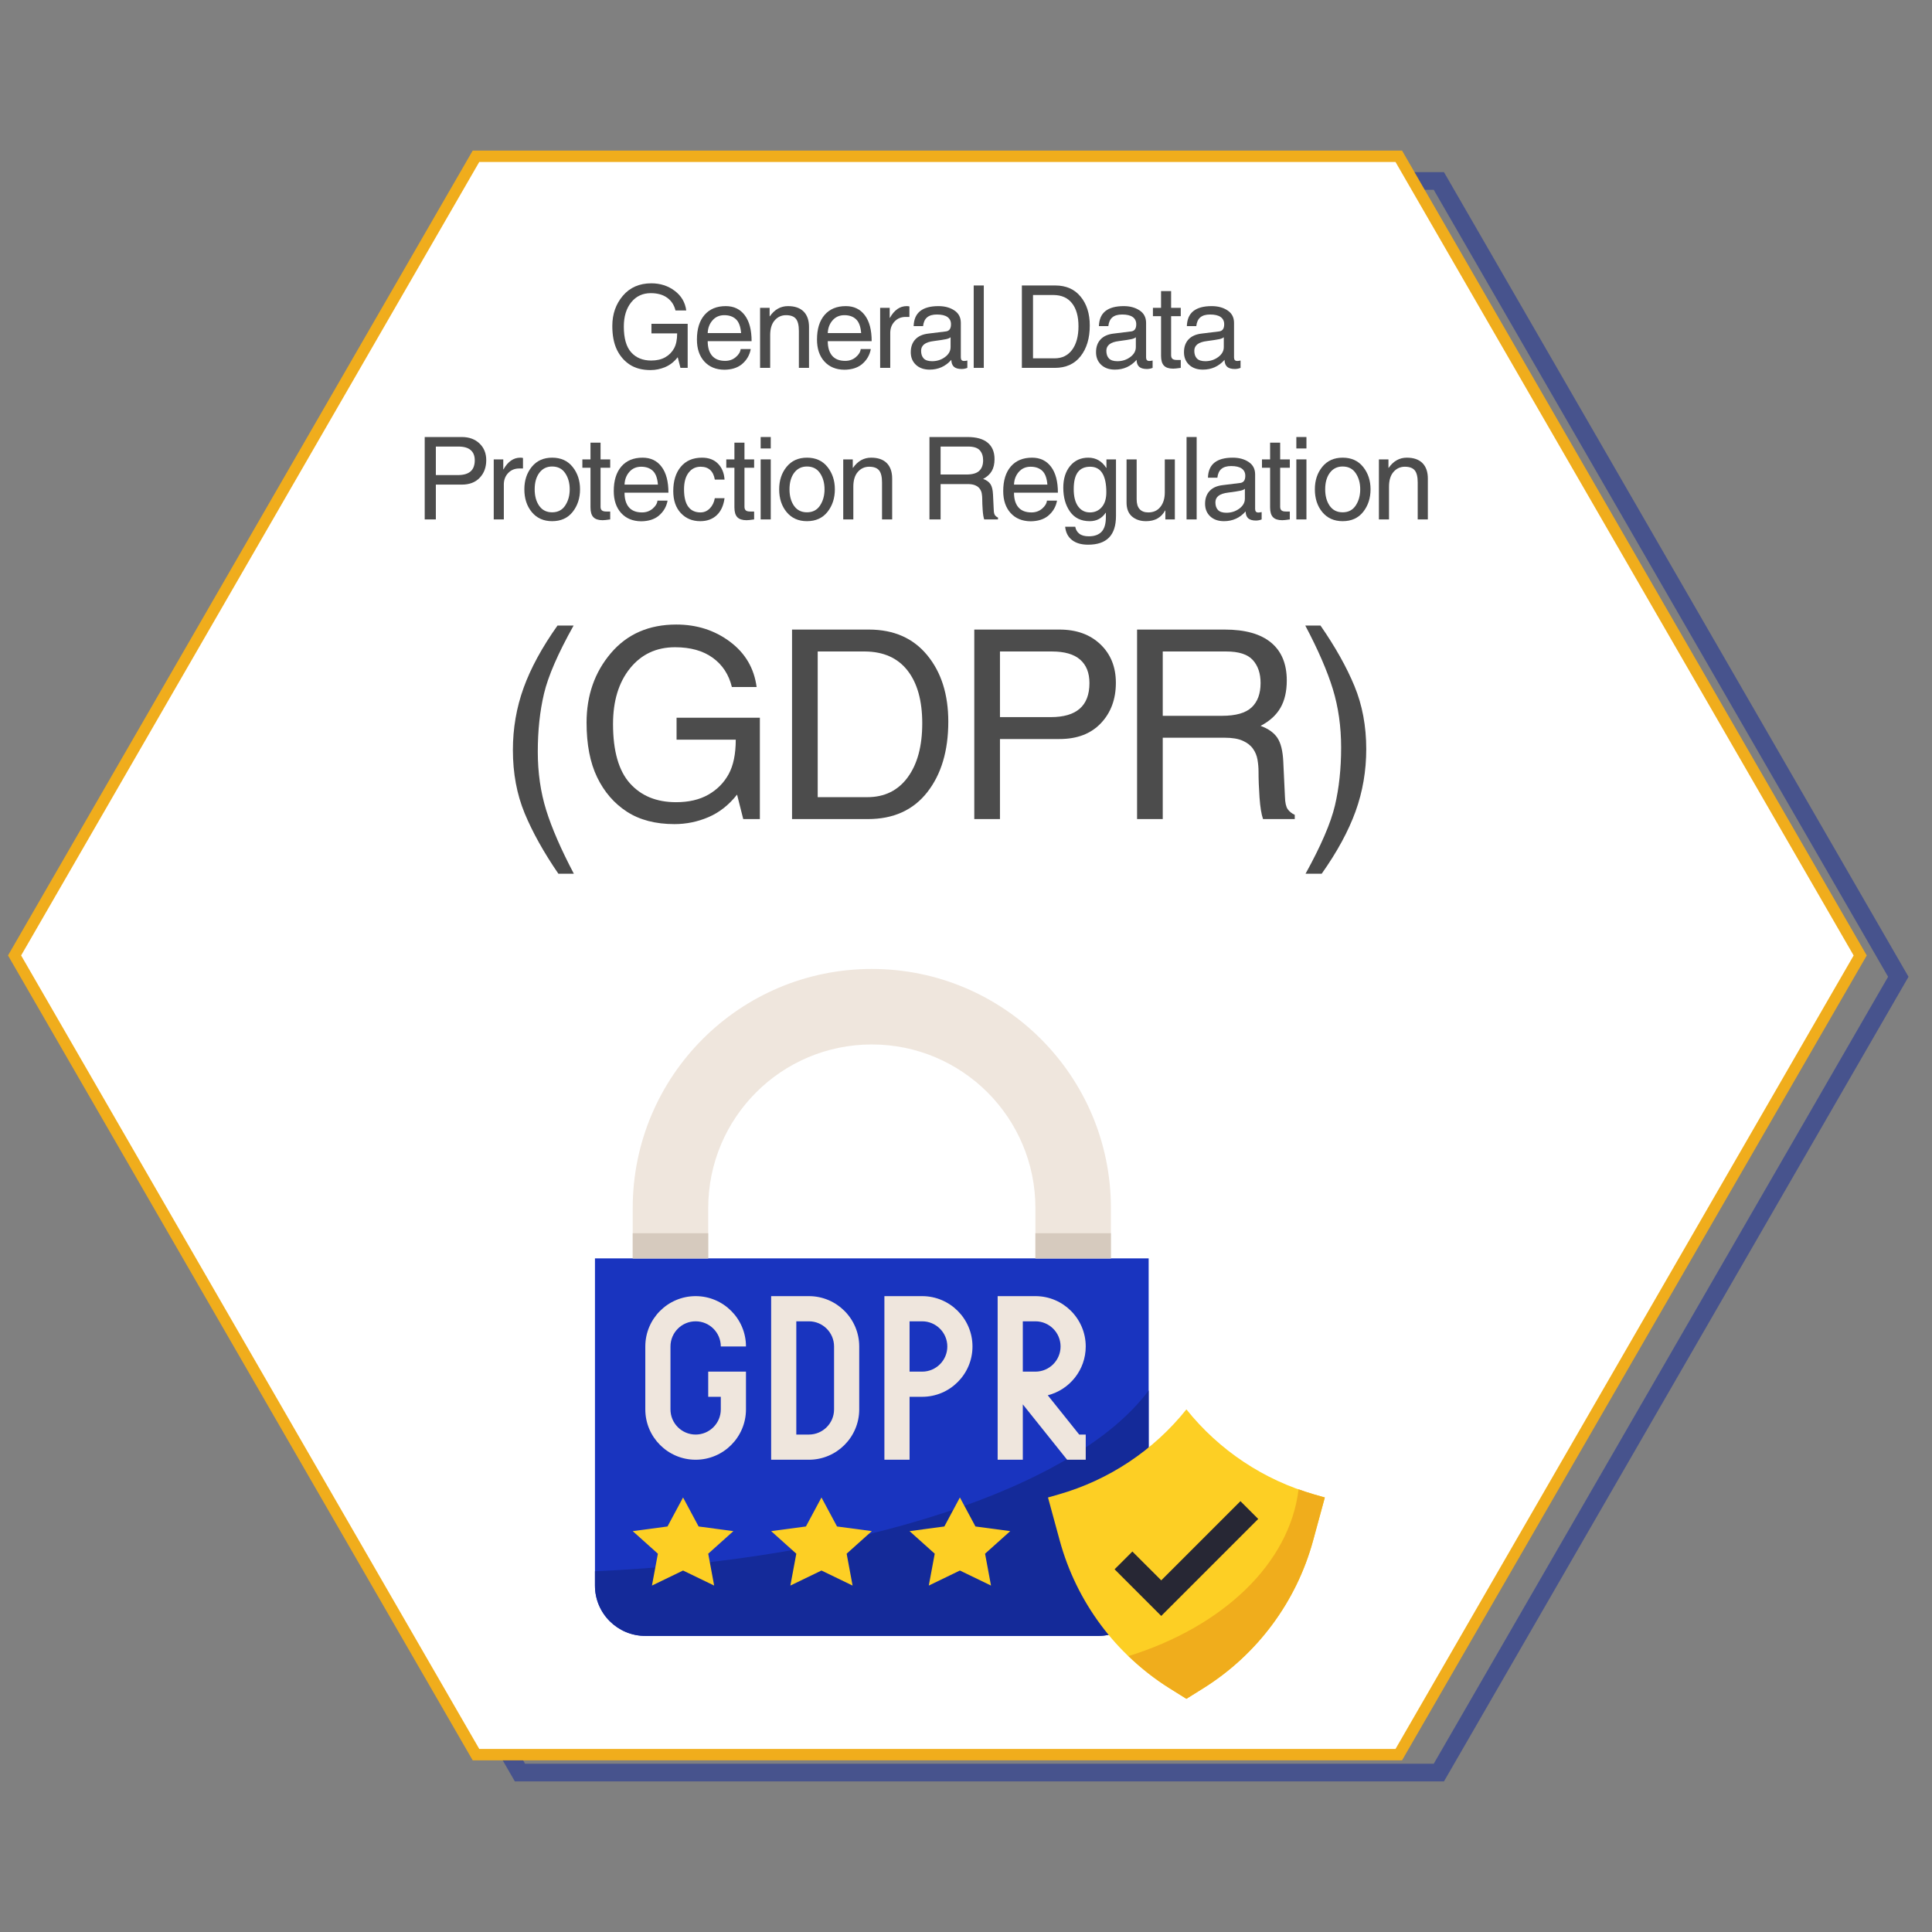<svg xmlns="http://www.w3.org/2000/svg" xmlns:xlink="http://www.w3.org/1999/xlink" width="1080" zoomAndPan="magnify" viewBox="0 0 810 810" height="1080" preserveAspectRatio="xMidYMid meet" version="1.0"><rect x="0" y="0" width="810" height="810" fill="#808080" stroke="none"/><defs><filter x="0%" y="0%" width="100%" height="100%" id="9bed89b755"><feColorMatrix values="0 0 0 0 1 0 0 0 0 1 0 0 0 0 1 0 0 0 1 0" color-interpolation-filters="sRGB"/></filter><g/><mask id="ea6e7f6f15"><g filter="url(#9bed89b755)"><rect x="-81" width="972" fill="#000000" y="-81" height="972" fill-opacity="0.52"/></g></mask><clipPath id="c9edb6cbf9"><path d="M 1 1.184 L 780.16 1.184 L 780.16 676 L 1 676 Z M 1 1.184 " clip-rule="nonzero"/></clipPath><clipPath id="d2cd04d980"><rect x="0" width="781" y="0" height="677"/></clipPath><clipPath id="99cf6fc165"><path d="M 3.098 63.145 L 783 63.145 L 783 738.145 L 3.098 738.145 Z M 3.098 63.145 " clip-rule="nonzero"/></clipPath><clipPath id="9c36ba5002"><path d="M 249.441 527 L 482 527 L 482 686 L 249.441 686 Z M 249.441 527 " clip-rule="nonzero"/></clipPath><clipPath id="1575619ba0"><path d="M 249.441 582 L 482 582 L 482 686 L 249.441 686 Z M 249.441 582 " clip-rule="nonzero"/></clipPath><clipPath id="0da81bac24"><path d="M 265 406.238 L 466 406.238 L 466 528 L 265 528 Z M 265 406.238 " clip-rule="nonzero"/></clipPath><clipPath id="0916911c0e"><path d="M 439 590 L 555.441 590 L 555.441 712.238 L 439 712.238 Z M 439 590 " clip-rule="nonzero"/></clipPath><clipPath id="5a4a88e05e"><path d="M 473 624 L 555.441 624 L 555.441 712.238 L 473 712.238 Z M 473 624 " clip-rule="nonzero"/></clipPath><mask id="816ec26c84"><g filter="url(#9bed89b755)"><rect x="-81" width="972" fill="#000000" y="-81" height="972" fill-opacity="0.7"/></g></mask><clipPath id="fcff0b0a11"><rect x="0" width="438" y="0" height="264"/></clipPath></defs><g mask="url(#ea6e7f6f15)"><g transform="matrix(1, 0, 0, 1, 20, 71)"><g clip-path="url(#d2cd04d980)"><g clip-path="url(#c9edb6cbf9)"><path fill="#142a99" d="M 581.102 668.453 L 200.141 668.453 L 9.641 338.52 L 200.141 8.582 L 581.102 8.582 L 771.594 338.52 Z M 585.387 1.168 L 195.855 1.168 L 1.09 338.52 L 195.855 675.867 L 585.387 675.867 L 780.156 338.52 L 585.387 1.168 " fill-opacity="1" fill-rule="nonzero"/></g></g></g></g><path fill="#ffffff" d="M 586.445 65.523 L 199.559 65.523 L 6.113 400.578 L 199.559 735.645 L 586.445 735.645 L 779.891 400.578 Z M 586.445 65.523 " fill-opacity="1" fill-rule="nonzero"/><g clip-path="url(#99cf6fc165)"><path fill="#f0ad1c" d="M 587.824 738.027 L 198.176 738.027 L 3.359 400.578 L 198.176 63.145 L 587.824 63.145 L 782.645 400.578 L 587.824 738.016 Z M 200.93 733.262 L 585.07 733.262 L 777.148 400.59 L 585.07 67.906 L 200.93 67.906 L 8.855 400.578 L 200.93 733.254 Z M 200.93 733.262 " fill-opacity="1" fill-rule="nonzero"/></g><g clip-path="url(#9c36ba5002)"><path fill="#1934bf" d="M 460.477 685.859 L 270.547 685.859 C 258.891 685.859 249.441 676.41 249.441 664.758 L 249.441 527.586 L 481.582 527.586 L 481.582 664.758 C 481.582 676.41 472.133 685.859 460.477 685.859 Z M 460.477 685.859 " fill-opacity="1" fill-rule="nonzero"/></g><g clip-path="url(#1575619ba0)"><path fill="#142a99" d="M 270.547 685.859 L 460.477 685.859 C 472.133 685.859 481.582 676.41 481.582 664.758 L 481.582 582.957 C 451.652 623.379 360.762 653.852 249.441 658.762 L 249.441 664.758 C 249.441 676.41 258.891 685.859 270.547 685.859 Z M 270.547 685.859 " fill-opacity="1" fill-rule="nonzero"/></g><g clip-path="url(#0da81bac24)"><path fill="#efe6dd" d="M 296.926 527.586 L 296.926 506.48 C 296.926 468.602 327.633 437.895 365.512 437.895 C 403.391 437.895 434.098 468.602 434.098 506.48 L 434.098 527.586 L 465.754 527.586 L 465.754 506.48 C 465.754 451.117 420.875 406.238 365.512 406.238 C 310.148 406.238 265.27 451.117 265.27 506.48 L 265.27 527.586 Z M 296.926 527.586 " fill-opacity="1" fill-rule="nonzero"/></g><g clip-path="url(#0916911c0e)"><path fill="#fdcf24" d="M 497.406 590.895 C 483.68 608.055 464.953 620.516 443.82 626.555 L 439.375 627.824 L 444.301 645.895 C 451.309 671.59 467.746 693.699 490.328 707.816 L 497.406 712.238 L 504.484 707.816 C 527.07 693.699 543.508 671.59 550.516 645.895 L 555.441 627.824 L 550.992 626.555 C 529.863 620.516 511.137 608.055 497.406 590.895 Z M 497.406 590.895 " fill-opacity="1" fill-rule="nonzero"/></g><g clip-path="url(#5a4a88e05e)"><path fill="#f0ad1c" d="M 544.43 624.402 C 540.676 655.676 512.484 682.066 473.141 694.324 C 478.375 699.352 484.09 703.914 490.328 707.816 L 497.406 712.238 L 504.484 707.816 C 527.07 693.699 543.508 671.59 550.516 645.895 L 555.441 627.824 L 550.992 626.555 C 548.773 625.918 546.594 625.176 544.43 624.402 Z M 544.43 624.402 " fill-opacity="1" fill-rule="nonzero"/></g><path fill="#fdcf24" d="M 286.375 627.824 L 292.895 639.984 L 307.477 641.934 L 296.926 651.395 L 299.414 664.758 L 286.375 658.449 L 273.332 664.758 L 275.82 651.395 L 265.27 641.934 L 279.852 639.984 Z M 286.375 627.824 " fill-opacity="1" fill-rule="nonzero"/><path fill="#fdcf24" d="M 344.406 627.824 L 350.93 639.984 L 365.512 641.934 L 354.961 651.395 L 357.449 664.758 L 344.406 658.449 L 331.363 664.758 L 333.855 651.395 L 323.305 641.934 L 337.887 639.984 Z M 344.406 627.824 " fill-opacity="1" fill-rule="nonzero"/><path fill="#fdcf24" d="M 402.441 627.824 L 408.965 639.984 L 423.547 641.934 L 412.992 651.395 L 415.484 664.758 L 402.441 658.449 L 389.398 664.758 L 391.891 651.395 L 381.34 641.934 L 395.922 639.984 Z M 402.441 627.824 " fill-opacity="1" fill-rule="nonzero"/><path fill="#d6cabe" d="M 265.27 517.031 L 296.926 517.031 L 296.926 527.586 L 265.27 527.586 Z M 265.27 517.031 " fill-opacity="1" fill-rule="nonzero"/><path fill="#d6cabe" d="M 434.098 517.031 L 465.754 517.031 L 465.754 527.586 L 434.098 527.586 Z M 434.098 517.031 " fill-opacity="1" fill-rule="nonzero"/><path fill="#efe6dd" d="M 291.648 612 C 280.012 612 270.547 602.531 270.547 590.895 L 270.547 564.516 C 270.547 552.879 280.012 543.41 291.648 543.41 C 303.285 543.41 312.754 552.879 312.754 564.516 L 302.199 564.516 C 302.199 558.695 297.469 553.965 291.648 553.965 C 285.828 553.965 281.098 558.695 281.098 564.516 L 281.098 590.895 C 281.098 596.715 285.828 601.445 291.648 601.445 C 297.469 601.445 302.199 596.715 302.199 590.895 L 302.199 585.617 L 296.926 585.617 L 296.926 575.066 L 312.754 575.066 L 312.754 590.895 C 312.754 602.531 303.285 612 291.648 612 Z M 291.648 612 " fill-opacity="1" fill-rule="nonzero"/><path fill="#efe6dd" d="M 339.133 612 L 323.305 612 L 323.305 543.41 L 339.133 543.41 C 350.77 543.41 360.234 552.879 360.234 564.516 L 360.234 590.895 C 360.234 602.531 350.77 612 339.133 612 Z M 333.855 601.445 L 339.133 601.445 C 344.953 601.445 349.684 596.715 349.684 590.895 L 349.684 564.516 C 349.684 558.695 344.953 553.965 339.133 553.965 L 333.855 553.965 Z M 333.855 601.445 " fill-opacity="1" fill-rule="nonzero"/><path fill="#efe6dd" d="M 381.34 612 L 370.789 612 L 370.789 543.41 L 386.613 543.41 C 398.25 543.41 407.719 552.879 407.719 564.516 C 407.719 576.152 398.25 585.617 386.613 585.617 L 381.34 585.617 Z M 381.34 575.066 L 386.613 575.066 C 392.434 575.066 397.168 570.336 397.168 564.516 C 397.168 558.695 392.434 553.965 386.613 553.965 L 381.34 553.965 Z M 381.34 575.066 " fill-opacity="1" fill-rule="nonzero"/><path fill="#efe6dd" d="M 455.199 612 L 447.391 612 L 428.82 588.789 L 428.82 612 L 418.27 612 L 418.27 543.41 L 434.098 543.41 C 445.734 543.41 455.199 552.879 455.199 564.516 C 455.199 574.363 448.422 582.656 439.281 584.977 L 452.461 601.445 L 455.199 601.445 Z M 431.355 575.066 L 434.098 575.066 C 439.918 575.066 444.648 570.336 444.648 564.516 C 444.648 558.695 439.918 553.965 434.098 553.965 L 428.82 553.965 L 428.82 575.066 Z M 431.355 575.066 " fill-opacity="1" fill-rule="nonzero"/><path fill="#272734" d="M 486.855 677.492 L 467.297 657.934 L 474.758 650.477 L 486.855 662.57 L 520.059 629.371 L 527.516 636.832 Z M 486.855 677.492 " fill-opacity="1" fill-rule="nonzero"/><g mask="url(#816ec26c84)"><g transform="matrix(1, 0, 0, 1, 173, 108)"><g clip-path="url(#fcff0b0a11)"><g fill="#000000" fill-opacity="1"><g transform="translate(81.606, 46.233)"><g><path d="M 18.516 -18.469 L 33.703 -18.469 L 33.703 0 L 30.672 0 L 29.531 -4.469 C 28.062 -2.582 26.332 -1.211 24.344 -0.359 C 22.352 0.492 20.285 0.922 18.141 0.922 C 14.68 0.922 11.785 0.164 9.453 -1.344 C 7.129 -2.863 5.32 -4.953 4.031 -7.609 C 2.75 -10.273 2.109 -13.598 2.109 -17.578 C 2.109 -22.547 3.582 -26.766 6.531 -30.234 C 9.488 -33.711 13.469 -35.453 18.469 -35.453 C 22.195 -35.453 25.453 -34.41 28.234 -32.328 C 31.023 -30.242 32.648 -27.488 33.109 -24.062 L 28.594 -24.062 C 28.051 -26.332 26.895 -28.109 25.125 -29.391 C 23.352 -30.68 21.055 -31.328 18.234 -31.328 C 14.836 -31.328 12.102 -30.047 10.031 -27.484 C 7.969 -24.922 6.938 -21.531 6.938 -17.312 C 6.938 -12.414 7.961 -8.816 10.016 -6.516 C 12.066 -4.223 14.867 -3.078 18.422 -3.078 C 20.742 -3.078 22.707 -3.535 24.312 -4.453 C 25.914 -5.367 27.145 -6.613 28 -8.188 C 28.863 -9.758 29.297 -11.852 29.297 -14.469 L 18.516 -14.469 Z M 18.516 -18.469 "/></g></g></g><g fill="#000000" fill-opacity="1"><g transform="translate(117.268, 46.233)"><g><path d="M 20.438 -14.594 C 20.219 -17.32 19.5 -19.254 18.281 -20.391 C 17.062 -21.523 15.441 -22.094 13.422 -22.094 C 11.367 -22.094 9.711 -21.367 8.453 -19.922 C 7.191 -18.484 6.52 -16.707 6.438 -14.594 Z M 24.484 -7.891 C 24.016 -5.297 22.738 -3.145 20.656 -1.438 C 18.82 0.008 16.41 0.75 13.422 0.781 C 9.891 0.75 7.086 -0.406 5.016 -2.688 C 2.953 -4.969 1.922 -8.035 1.922 -11.891 C 1.922 -16.305 2.984 -19.742 5.109 -22.203 C 7.242 -24.66 10.207 -25.891 14 -25.891 C 17.406 -25.891 20.062 -24.617 21.969 -22.078 C 23.883 -19.547 24.844 -15.922 24.844 -11.203 L 6.438 -11.203 C 6.438 -8.578 7.047 -6.539 8.266 -5.094 C 9.492 -3.656 11.328 -2.938 13.766 -2.938 C 15.492 -2.938 16.973 -3.457 18.203 -4.5 C 19.441 -5.539 20.125 -6.672 20.25 -7.891 Z M 24.484 -7.891 "/></g></g></g><g fill="#000000" fill-opacity="1"><g transform="translate(142.496, 46.233)"><g><path d="M 23.688 0 L 19.438 0 L 19.438 -15.484 C 19.438 -17.867 19.02 -19.566 18.188 -20.578 C 17.352 -21.586 15.973 -22.094 14.047 -22.094 C 12.148 -22.094 10.566 -21.367 9.297 -19.922 C 8.035 -18.484 7.406 -16.414 7.406 -13.719 L 7.406 0 L 3.172 0 L 3.172 -25.172 L 7.172 -25.172 L 7.172 -21.625 L 7.266 -21.625 C 9.254 -24.469 11.789 -25.891 14.875 -25.891 C 17.727 -25.891 19.91 -25.133 21.422 -23.625 C 22.93 -22.113 23.688 -19.945 23.688 -17.125 Z M 23.688 0 "/></g></g></g><g fill="#000000" fill-opacity="1"><g transform="translate(167.607, 46.233)"><g><path d="M 20.438 -14.594 C 20.219 -17.32 19.5 -19.254 18.281 -20.391 C 17.062 -21.523 15.441 -22.094 13.422 -22.094 C 11.367 -22.094 9.711 -21.367 8.453 -19.922 C 7.191 -18.484 6.52 -16.707 6.438 -14.594 Z M 24.484 -7.891 C 24.016 -5.297 22.738 -3.145 20.656 -1.438 C 18.82 0.008 16.41 0.75 13.422 0.781 C 9.891 0.75 7.086 -0.406 5.016 -2.688 C 2.953 -4.969 1.922 -8.035 1.922 -11.891 C 1.922 -16.305 2.984 -19.742 5.109 -22.203 C 7.242 -24.66 10.207 -25.891 14 -25.891 C 17.406 -25.891 20.062 -24.617 21.969 -22.078 C 23.883 -19.547 24.844 -15.922 24.844 -11.203 L 6.438 -11.203 C 6.438 -8.578 7.047 -6.539 8.266 -5.094 C 9.492 -3.656 11.328 -2.938 13.766 -2.938 C 15.492 -2.938 16.973 -3.457 18.203 -4.5 C 19.441 -5.539 20.125 -6.672 20.25 -7.891 Z M 24.484 -7.891 "/></g></g></g><g fill="#000000" fill-opacity="1"><g transform="translate(192.835, 46.233)"><g><path d="M 7.406 0 L 3.172 0 L 3.172 -25.172 L 7.172 -25.172 L 7.172 -20.984 L 7.266 -20.984 C 9.098 -24.254 11.453 -25.891 14.328 -25.891 C 14.785 -25.891 15.156 -25.844 15.438 -25.75 L 15.438 -21.359 L 13.859 -21.359 C 11.961 -21.359 10.41 -20.711 9.203 -19.422 C 8.004 -18.141 7.406 -16.547 7.406 -14.641 Z M 7.406 0 "/></g></g></g><g fill="#000000" fill-opacity="1"><g transform="translate(207.065, 46.233)"><g><path d="M 18.469 -12.859 C 18.156 -12.523 17.539 -12.254 16.625 -12.047 C 15.707 -11.848 13.992 -11.582 11.484 -11.25 C 9.641 -11.031 8.281 -10.578 7.406 -9.891 C 6.539 -9.203 6.109 -8.297 6.109 -7.172 C 6.109 -5.785 6.473 -4.707 7.203 -3.938 C 7.941 -3.176 9.117 -2.797 10.734 -2.797 C 12.754 -2.797 14.547 -3.367 16.109 -4.516 C 17.68 -5.672 18.469 -7.07 18.469 -8.719 Z M 2.984 -17.5 C 3.078 -20.344 3.992 -22.453 5.734 -23.828 C 7.484 -25.203 10.031 -25.891 13.375 -25.891 C 16.031 -25.891 18.258 -25.285 20.062 -24.078 C 21.863 -22.879 22.766 -21.145 22.766 -18.875 L 22.766 -4.375 C 22.766 -3.383 23.211 -2.891 24.109 -2.891 C 24.473 -2.891 24.938 -2.953 25.5 -3.078 L 25.5 0 C 24.727 0.312 23.926 0.469 23.094 0.469 C 21.656 0.469 20.582 0.16 19.875 -0.453 C 19.176 -1.078 18.812 -2.047 18.781 -3.359 C 16.363 -0.629 13.332 0.734 9.688 0.734 C 7.301 0.734 5.383 0.062 3.938 -1.281 C 2.5 -2.633 1.781 -4.395 1.781 -6.562 C 1.781 -8.77 2.406 -10.551 3.656 -11.906 C 4.914 -13.27 6.742 -14.094 9.141 -14.375 L 16.609 -15.297 C 17.961 -15.504 18.641 -16.5 18.641 -18.281 C 18.641 -19.594 18.148 -20.602 17.172 -21.312 C 16.191 -22.02 14.707 -22.375 12.719 -22.375 C 10.945 -22.375 9.586 -21.977 8.641 -21.188 C 7.691 -20.406 7.125 -19.176 6.938 -17.5 Z M 2.984 -17.5 "/></g></g></g><g fill="#000000" fill-opacity="1"><g transform="translate(232.058, 46.233)"><g><path d="M 7.406 0 L 3.172 0 L 3.172 -34.547 L 7.406 -34.547 Z M 7.406 0 "/></g></g></g><g fill="#000000" fill-opacity="1"><g transform="translate(241.212, 46.233)"><g/></g></g><g fill="#000000" fill-opacity="1"><g transform="translate(251.518, 46.233)"><g><path d="M 8.578 -4 L 17.625 -4 C 20.758 -4 23.211 -5.195 24.984 -7.594 C 26.754 -10 27.641 -13.285 27.641 -17.453 C 27.641 -21.578 26.742 -24.781 24.953 -27.062 C 23.172 -29.352 20.594 -30.516 17.219 -30.547 L 8.578 -30.547 Z M 3.906 -34.547 L 17.906 -34.547 C 22.438 -34.547 25.977 -32.988 28.531 -29.875 C 31.094 -26.77 32.375 -22.734 32.375 -17.766 C 32.375 -12.441 31.094 -8.148 28.531 -4.891 C 25.977 -1.629 22.375 0 17.719 0 L 3.906 0 Z M 3.906 -34.547 "/></g></g></g><g fill="#000000" fill-opacity="1"><g transform="translate(284.736, 46.233)"><g><path d="M 18.469 -12.859 C 18.156 -12.523 17.539 -12.254 16.625 -12.047 C 15.707 -11.848 13.992 -11.582 11.484 -11.25 C 9.641 -11.031 8.281 -10.578 7.406 -9.891 C 6.539 -9.203 6.109 -8.297 6.109 -7.172 C 6.109 -5.785 6.473 -4.707 7.203 -3.938 C 7.941 -3.176 9.117 -2.797 10.734 -2.797 C 12.754 -2.797 14.547 -3.367 16.109 -4.516 C 17.68 -5.672 18.469 -7.07 18.469 -8.719 Z M 2.984 -17.5 C 3.078 -20.344 3.992 -22.453 5.734 -23.828 C 7.484 -25.203 10.031 -25.891 13.375 -25.891 C 16.031 -25.891 18.258 -25.285 20.062 -24.078 C 21.863 -22.879 22.766 -21.145 22.766 -18.875 L 22.766 -4.375 C 22.766 -3.383 23.211 -2.891 24.109 -2.891 C 24.473 -2.891 24.938 -2.953 25.5 -3.078 L 25.5 0 C 24.727 0.312 23.926 0.469 23.094 0.469 C 21.656 0.469 20.582 0.16 19.875 -0.453 C 19.176 -1.078 18.812 -2.047 18.781 -3.359 C 16.363 -0.629 13.332 0.734 9.688 0.734 C 7.301 0.734 5.383 0.062 3.938 -1.281 C 2.5 -2.633 1.781 -4.395 1.781 -6.562 C 1.781 -8.77 2.406 -10.551 3.656 -11.906 C 4.914 -13.27 6.742 -14.094 9.141 -14.375 L 16.609 -15.297 C 17.961 -15.504 18.641 -16.5 18.641 -18.281 C 18.641 -19.594 18.148 -20.602 17.172 -21.312 C 16.191 -22.02 14.707 -22.375 12.719 -22.375 C 10.945 -22.375 9.586 -21.977 8.641 -21.188 C 7.691 -20.406 7.125 -19.176 6.938 -17.5 Z M 2.984 -17.5 "/></g></g></g><g fill="#000000" fill-opacity="1"><g transform="translate(309.729, 46.233)"><g><path d="M 8.266 -21.672 L 8.266 -5.281 C 8.266 -4.645 8.441 -4.156 8.797 -3.812 C 9.148 -3.477 9.781 -3.312 10.688 -3.312 L 12.312 -3.312 L 12.312 0 C 10.781 0.219 9.723 0.328 9.141 0.328 C 7.367 0.328 6.078 -0.094 5.266 -0.938 C 4.453 -1.781 4.047 -3.148 4.047 -5.047 L 4.047 -21.672 L 0.641 -21.672 L 0.641 -25.172 L 4.047 -25.172 L 4.047 -32.188 L 8.266 -32.188 L 8.266 -25.172 L 12.312 -25.172 L 12.312 -21.672 Z M 8.266 -21.672 "/></g></g></g><g fill="#000000" fill-opacity="1"><g transform="translate(321.609, 46.233)"><g><path d="M 18.469 -12.859 C 18.156 -12.523 17.539 -12.254 16.625 -12.047 C 15.707 -11.848 13.992 -11.582 11.484 -11.25 C 9.641 -11.031 8.281 -10.578 7.406 -9.891 C 6.539 -9.203 6.109 -8.297 6.109 -7.172 C 6.109 -5.785 6.473 -4.707 7.203 -3.938 C 7.941 -3.176 9.117 -2.797 10.734 -2.797 C 12.754 -2.797 14.547 -3.367 16.109 -4.516 C 17.68 -5.672 18.469 -7.07 18.469 -8.719 Z M 2.984 -17.5 C 3.078 -20.344 3.992 -22.453 5.734 -23.828 C 7.484 -25.203 10.031 -25.891 13.375 -25.891 C 16.031 -25.891 18.258 -25.285 20.062 -24.078 C 21.863 -22.879 22.766 -21.145 22.766 -18.875 L 22.766 -4.375 C 22.766 -3.383 23.211 -2.891 24.109 -2.891 C 24.473 -2.891 24.938 -2.953 25.5 -3.078 L 25.5 0 C 24.727 0.312 23.926 0.469 23.094 0.469 C 21.656 0.469 20.582 0.16 19.875 -0.453 C 19.176 -1.078 18.812 -2.047 18.781 -3.359 C 16.363 -0.629 13.332 0.734 9.688 0.734 C 7.301 0.734 5.383 0.062 3.938 -1.281 C 2.5 -2.633 1.781 -4.395 1.781 -6.562 C 1.781 -8.77 2.406 -10.551 3.656 -11.906 C 4.914 -13.27 6.742 -14.094 9.141 -14.375 L 16.609 -15.297 C 17.961 -15.504 18.641 -16.5 18.641 -18.281 C 18.641 -19.594 18.148 -20.602 17.172 -21.312 C 16.191 -22.02 14.707 -22.375 12.719 -22.375 C 10.945 -22.375 9.586 -21.977 8.641 -21.188 C 7.691 -20.406 7.125 -19.176 6.938 -17.5 Z M 2.984 -17.5 "/></g></g></g><g fill="#000000" fill-opacity="1"><g transform="translate(346.611, 46.233)"><g/></g></g><g fill="#000000" fill-opacity="1"><g transform="translate(1.157, 109.771)"><g><path d="M 8.578 -18.594 L 17.859 -18.594 C 20.191 -18.594 21.945 -19.102 23.125 -20.125 C 24.301 -21.156 24.891 -22.711 24.891 -24.797 C 24.891 -26.66 24.32 -28.082 23.188 -29.062 C 22.062 -30.051 20.348 -30.547 18.047 -30.547 L 8.578 -30.547 Z M 8.578 0 L 3.906 0 L 3.906 -34.547 L 19.438 -34.547 C 22.52 -34.547 25 -33.645 26.875 -31.844 C 28.758 -30.051 29.703 -27.719 29.703 -24.844 C 29.703 -21.844 28.789 -19.383 26.969 -17.469 C 25.156 -15.551 22.645 -14.594 19.438 -14.594 L 8.578 -14.594 Z M 8.578 0 "/></g></g></g><g fill="#000000" fill-opacity="1"><g transform="translate(30.827, 109.771)"><g><path d="M 7.406 0 L 3.172 0 L 3.172 -25.172 L 7.172 -25.172 L 7.172 -20.984 L 7.266 -20.984 C 9.098 -24.254 11.453 -25.891 14.328 -25.891 C 14.785 -25.891 15.156 -25.844 15.438 -25.75 L 15.438 -21.359 L 13.859 -21.359 C 11.961 -21.359 10.41 -20.711 9.203 -19.422 C 8.004 -18.141 7.406 -16.547 7.406 -14.641 Z M 7.406 0 "/></g></g></g><g fill="#000000" fill-opacity="1"><g transform="translate(45.057, 109.771)"><g><path d="M 6.109 -12.625 C 6.109 -9.812 6.742 -7.5 8.016 -5.688 C 9.285 -3.883 11.086 -2.984 13.422 -2.984 C 15.828 -2.984 17.656 -3.93 18.906 -5.828 C 20.164 -7.723 20.797 -9.988 20.797 -12.625 C 20.797 -15.281 20.164 -17.535 18.906 -19.391 C 17.656 -21.254 15.828 -22.188 13.422 -22.188 C 11.18 -22.188 9.398 -21.312 8.078 -19.562 C 6.766 -17.812 6.109 -15.5 6.109 -12.625 Z M 1.781 -12.625 C 1.781 -16.363 2.82 -19.508 4.906 -22.062 C 6.988 -24.613 9.828 -25.891 13.422 -25.891 C 17.086 -25.891 19.953 -24.598 22.016 -22.016 C 24.086 -19.43 25.125 -16.301 25.125 -12.625 C 25.125 -8.926 24.098 -5.773 22.047 -3.172 C 19.992 -0.566 17.117 0.734 13.422 0.734 C 9.859 0.734 7.023 -0.523 4.922 -3.047 C 2.828 -5.578 1.781 -8.77 1.781 -12.625 Z M 1.781 -12.625 "/></g></g></g><g fill="#000000" fill-opacity="1"><g transform="translate(70.52, 109.771)"><g><path d="M 8.266 -21.672 L 8.266 -5.281 C 8.266 -4.645 8.441 -4.156 8.797 -3.812 C 9.148 -3.477 9.781 -3.312 10.688 -3.312 L 12.312 -3.312 L 12.312 0 C 10.781 0.219 9.723 0.328 9.141 0.328 C 7.367 0.328 6.078 -0.094 5.266 -0.938 C 4.453 -1.781 4.047 -3.148 4.047 -5.047 L 4.047 -21.672 L 0.641 -21.672 L 0.641 -25.172 L 4.047 -25.172 L 4.047 -32.188 L 8.266 -32.188 L 8.266 -25.172 L 12.312 -25.172 L 12.312 -21.672 Z M 8.266 -21.672 "/></g></g></g><g fill="#000000" fill-opacity="1"><g transform="translate(82.4, 109.771)"><g><path d="M 20.438 -14.594 C 20.219 -17.32 19.5 -19.254 18.281 -20.391 C 17.062 -21.523 15.441 -22.094 13.422 -22.094 C 11.367 -22.094 9.711 -21.367 8.453 -19.922 C 7.191 -18.484 6.52 -16.707 6.438 -14.594 Z M 24.484 -7.891 C 24.016 -5.297 22.738 -3.145 20.656 -1.438 C 18.82 0.008 16.41 0.75 13.422 0.781 C 9.891 0.75 7.086 -0.406 5.016 -2.688 C 2.953 -4.969 1.922 -8.035 1.922 -11.891 C 1.922 -16.305 2.984 -19.742 5.109 -22.203 C 7.242 -24.66 10.207 -25.891 14 -25.891 C 17.406 -25.891 20.062 -24.617 21.969 -22.078 C 23.883 -19.547 24.844 -15.922 24.844 -11.203 L 6.438 -11.203 C 6.438 -8.578 7.047 -6.539 8.266 -5.094 C 9.492 -3.656 11.328 -2.938 13.766 -2.938 C 15.492 -2.938 16.973 -3.457 18.203 -4.5 C 19.441 -5.539 20.125 -6.672 20.25 -7.891 Z M 24.484 -7.891 "/></g></g></g><g fill="#000000" fill-opacity="1"><g transform="translate(107.628, 109.771)"><g><path d="M 19.062 -16.703 C 18.445 -20.297 16.457 -22.094 13.094 -22.094 C 11.008 -22.094 9.332 -21.254 8.062 -19.578 C 6.789 -17.91 6.156 -15.594 6.156 -12.625 C 6.156 -9.375 6.742 -6.945 7.922 -5.344 C 9.098 -3.738 10.805 -2.938 13.047 -2.938 C 14.547 -2.938 15.844 -3.488 16.938 -4.594 C 18.039 -5.695 18.75 -7.133 19.062 -8.906 L 23.141 -8.906 C 22.723 -5.789 21.625 -3.406 19.844 -1.75 C 18.062 -0.094 15.766 0.734 12.953 0.734 C 9.641 0.734 6.926 -0.395 4.812 -2.656 C 2.695 -4.926 1.641 -8.004 1.641 -11.891 C 1.641 -16.148 2.695 -19.547 4.812 -22.078 C 6.926 -24.617 9.895 -25.891 13.719 -25.891 C 16.508 -25.891 18.727 -25.055 20.375 -23.391 C 22.031 -21.723 22.953 -19.492 23.141 -16.703 Z M 19.062 -16.703 "/></g></g></g><g fill="#000000" fill-opacity="1"><g transform="translate(130.859, 109.771)"><g><path d="M 8.266 -21.672 L 8.266 -5.281 C 8.266 -4.645 8.441 -4.156 8.797 -3.812 C 9.148 -3.477 9.781 -3.312 10.688 -3.312 L 12.312 -3.312 L 12.312 0 C 10.781 0.219 9.723 0.328 9.141 0.328 C 7.367 0.328 6.078 -0.094 5.266 -0.938 C 4.453 -1.781 4.047 -3.148 4.047 -5.047 L 4.047 -21.672 L 0.641 -21.672 L 0.641 -25.172 L 4.047 -25.172 L 4.047 -32.188 L 8.266 -32.188 L 8.266 -25.172 L 12.312 -25.172 L 12.312 -21.672 Z M 8.266 -21.672 "/></g></g></g><g fill="#000000" fill-opacity="1"><g transform="translate(142.739, 109.771)"><g><path d="M 3.172 -29.75 L 3.172 -34.547 L 7.406 -34.547 L 7.406 -29.75 Z M 7.406 0 L 3.172 0 L 3.172 -25.172 L 7.406 -25.172 Z M 7.406 0 "/></g></g></g><g fill="#000000" fill-opacity="1"><g transform="translate(151.893, 109.771)"><g><path d="M 6.109 -12.625 C 6.109 -9.812 6.742 -7.5 8.016 -5.688 C 9.285 -3.883 11.086 -2.984 13.422 -2.984 C 15.828 -2.984 17.656 -3.93 18.906 -5.828 C 20.164 -7.723 20.797 -9.988 20.797 -12.625 C 20.797 -15.281 20.164 -17.535 18.906 -19.391 C 17.656 -21.254 15.828 -22.188 13.422 -22.188 C 11.18 -22.188 9.398 -21.312 8.078 -19.562 C 6.766 -17.812 6.109 -15.5 6.109 -12.625 Z M 1.781 -12.625 C 1.781 -16.363 2.82 -19.508 4.906 -22.062 C 6.988 -24.613 9.828 -25.891 13.422 -25.891 C 17.086 -25.891 19.953 -24.598 22.016 -22.016 C 24.086 -19.43 25.125 -16.301 25.125 -12.625 C 25.125 -8.926 24.098 -5.773 22.047 -3.172 C 19.992 -0.566 17.117 0.734 13.422 0.734 C 9.859 0.734 7.023 -0.523 4.922 -3.047 C 2.828 -5.578 1.781 -8.77 1.781 -12.625 Z M 1.781 -12.625 "/></g></g></g><g fill="#000000" fill-opacity="1"><g transform="translate(177.356, 109.771)"><g><path d="M 23.688 0 L 19.438 0 L 19.438 -15.484 C 19.438 -17.867 19.02 -19.566 18.188 -20.578 C 17.352 -21.586 15.973 -22.094 14.047 -22.094 C 12.148 -22.094 10.566 -21.367 9.297 -19.922 C 8.035 -18.484 7.406 -16.414 7.406 -13.719 L 7.406 0 L 3.172 0 L 3.172 -25.172 L 7.172 -25.172 L 7.172 -21.625 L 7.266 -21.625 C 9.254 -24.469 11.789 -25.891 14.875 -25.891 C 17.727 -25.891 19.91 -25.133 21.422 -23.625 C 22.93 -22.113 23.688 -19.945 23.688 -17.125 Z M 23.688 0 "/></g></g></g><g fill="#000000" fill-opacity="1"><g transform="translate(202.467, 109.771)"><g/></g></g><g fill="#000000" fill-opacity="1"><g transform="translate(212.773, 109.771)"><g><path d="M 8.578 -18.828 L 19.391 -18.828 C 21.891 -18.828 23.68 -19.336 24.766 -20.359 C 25.859 -21.391 26.406 -22.867 26.406 -24.797 C 26.406 -26.547 25.938 -27.941 25 -28.984 C 24.062 -30.023 22.445 -30.547 20.156 -30.547 L 8.578 -30.547 Z M 8.578 0 L 3.906 0 L 3.906 -34.547 L 19.875 -34.547 C 23.594 -34.547 26.406 -33.754 28.312 -32.172 C 30.227 -30.586 31.188 -28.285 31.188 -25.266 C 31.188 -23.273 30.801 -21.613 30.031 -20.281 C 29.258 -18.945 28.051 -17.848 26.406 -16.984 C 27.82 -16.473 28.844 -15.75 29.469 -14.812 C 30.094 -13.883 30.453 -12.441 30.547 -10.484 L 30.859 -4.047 C 30.891 -2.973 31.055 -2.223 31.359 -1.797 C 31.66 -1.367 32.086 -1.031 32.641 -0.781 L 32.641 0 L 26.859 0 C 26.555 -0.863 26.344 -2.172 26.219 -3.922 C 26.094 -5.68 26.031 -7.266 26.031 -8.672 C 26.031 -9.379 25.969 -10.098 25.844 -10.828 C 25.719 -11.566 25.441 -12.234 25.016 -12.828 C 24.598 -13.422 23.984 -13.898 23.172 -14.266 C 22.359 -14.641 21.258 -14.828 19.875 -14.828 L 8.578 -14.828 Z M 8.578 0 "/></g></g></g><g fill="#000000" fill-opacity="1"><g transform="translate(245.685, 109.771)"><g><path d="M 20.438 -14.594 C 20.219 -17.32 19.5 -19.254 18.281 -20.391 C 17.062 -21.523 15.441 -22.094 13.422 -22.094 C 11.367 -22.094 9.711 -21.367 8.453 -19.922 C 7.191 -18.484 6.52 -16.707 6.438 -14.594 Z M 24.484 -7.891 C 24.016 -5.297 22.738 -3.145 20.656 -1.438 C 18.82 0.008 16.41 0.75 13.422 0.781 C 9.891 0.75 7.086 -0.406 5.016 -2.688 C 2.953 -4.969 1.922 -8.035 1.922 -11.891 C 1.922 -16.305 2.984 -19.742 5.109 -22.203 C 7.242 -24.66 10.207 -25.891 14 -25.891 C 17.406 -25.891 20.062 -24.617 21.969 -22.078 C 23.883 -19.547 24.844 -15.922 24.844 -11.203 L 6.438 -11.203 C 6.438 -8.578 7.047 -6.539 8.266 -5.094 C 9.492 -3.656 11.328 -2.938 13.766 -2.938 C 15.492 -2.938 16.973 -3.457 18.203 -4.5 C 19.441 -5.539 20.125 -6.672 20.25 -7.891 Z M 24.484 -7.891 "/></g></g></g><g fill="#000000" fill-opacity="1"><g transform="translate(270.913, 109.771)"><g><path d="M 6.25 -12.672 C 6.25 -9.578 6.859 -7.18 8.078 -5.484 C 9.305 -3.785 10.961 -2.938 13.047 -2.938 C 15.066 -2.938 16.719 -3.672 18 -5.141 C 19.281 -6.617 19.922 -8.703 19.922 -11.391 C 19.922 -14.93 19.359 -17.598 18.234 -19.391 C 17.117 -21.191 15.422 -22.094 13.141 -22.094 C 10.836 -22.094 9.113 -21.328 7.969 -19.797 C 6.82 -18.266 6.25 -15.891 6.25 -12.672 Z M 23.969 -1.438 C 23.969 2.602 22.992 5.617 21.047 7.609 C 19.109 9.598 16.18 10.594 12.266 10.594 C 9.441 10.594 7.195 9.941 5.531 8.641 C 3.863 7.348 2.906 5.492 2.656 3.078 L 6.891 3.078 C 7.109 4.297 7.676 5.266 8.594 5.984 C 9.508 6.711 10.836 7.078 12.578 7.078 C 14.941 7.078 16.723 6.441 17.922 5.172 C 19.129 3.898 19.734 1.836 19.734 -1.016 L 19.734 -2.797 L 19.641 -2.797 C 18.055 -0.441 15.828 0.734 12.953 0.734 C 9.359 0.734 6.613 -0.586 4.719 -3.234 C 2.82 -5.891 1.875 -9.254 1.875 -13.328 C 1.875 -17.055 2.828 -20.082 4.734 -22.406 C 6.648 -24.727 9.191 -25.891 12.359 -25.891 C 15.535 -25.891 18.039 -24.469 19.875 -21.625 L 19.969 -21.625 L 19.969 -25.172 L 23.969 -25.172 Z M 23.969 -1.438 "/></g></g></g><g fill="#000000" fill-opacity="1"><g transform="translate(296.376, 109.771)"><g><path d="M 2.938 -25.172 L 7.172 -25.172 L 7.172 -8.453 C 7.172 -6.609 7.586 -5.227 8.422 -4.312 C 9.266 -3.395 10.469 -2.938 12.031 -2.938 C 14.207 -2.938 15.906 -3.707 17.125 -5.25 C 18.352 -6.789 18.969 -8.805 18.969 -11.297 L 18.969 -25.172 L 23.188 -25.172 L 23.188 0 L 19.203 0 L 19.203 -3.672 L 19.109 -3.766 C 17.504 -0.766 14.836 0.734 11.109 0.734 C 8.703 0.734 6.738 0.078 5.219 -1.234 C 3.695 -2.555 2.938 -4.504 2.938 -7.078 Z M 2.938 -25.172 "/></g></g></g><g fill="#000000" fill-opacity="1"><g transform="translate(321.299, 109.771)"><g><path d="M 7.406 0 L 3.172 0 L 3.172 -34.547 L 7.406 -34.547 Z M 7.406 0 "/></g></g></g><g fill="#000000" fill-opacity="1"><g transform="translate(330.453, 109.771)"><g><path d="M 18.469 -12.859 C 18.156 -12.523 17.539 -12.254 16.625 -12.047 C 15.707 -11.848 13.992 -11.582 11.484 -11.25 C 9.641 -11.031 8.281 -10.578 7.406 -9.891 C 6.539 -9.203 6.109 -8.297 6.109 -7.172 C 6.109 -5.785 6.473 -4.707 7.203 -3.938 C 7.941 -3.176 9.117 -2.797 10.734 -2.797 C 12.754 -2.797 14.547 -3.367 16.109 -4.516 C 17.68 -5.672 18.469 -7.07 18.469 -8.719 Z M 2.984 -17.5 C 3.078 -20.344 3.992 -22.453 5.734 -23.828 C 7.484 -25.203 10.031 -25.891 13.375 -25.891 C 16.031 -25.891 18.258 -25.285 20.062 -24.078 C 21.863 -22.879 22.766 -21.145 22.766 -18.875 L 22.766 -4.375 C 22.766 -3.383 23.211 -2.891 24.109 -2.891 C 24.473 -2.891 24.938 -2.953 25.5 -3.078 L 25.5 0 C 24.727 0.312 23.926 0.469 23.094 0.469 C 21.656 0.469 20.582 0.16 19.875 -0.453 C 19.176 -1.078 18.812 -2.047 18.781 -3.359 C 16.363 -0.629 13.332 0.734 9.688 0.734 C 7.301 0.734 5.383 0.062 3.938 -1.281 C 2.5 -2.633 1.781 -4.395 1.781 -6.562 C 1.781 -8.77 2.406 -10.551 3.656 -11.906 C 4.914 -13.27 6.742 -14.094 9.141 -14.375 L 16.609 -15.297 C 17.961 -15.504 18.641 -16.5 18.641 -18.281 C 18.641 -19.594 18.148 -20.602 17.172 -21.312 C 16.191 -22.02 14.707 -22.375 12.719 -22.375 C 10.945 -22.375 9.586 -21.977 8.641 -21.188 C 7.691 -20.406 7.125 -19.176 6.938 -17.5 Z M 2.984 -17.5 "/></g></g></g><g fill="#000000" fill-opacity="1"><g transform="translate(355.446, 109.771)"><g><path d="M 8.266 -21.672 L 8.266 -5.281 C 8.266 -4.645 8.441 -4.156 8.797 -3.812 C 9.148 -3.477 9.781 -3.312 10.688 -3.312 L 12.312 -3.312 L 12.312 0 C 10.781 0.219 9.723 0.328 9.141 0.328 C 7.367 0.328 6.078 -0.094 5.266 -0.938 C 4.453 -1.781 4.047 -3.148 4.047 -5.047 L 4.047 -21.672 L 0.641 -21.672 L 0.641 -25.172 L 4.047 -25.172 L 4.047 -32.188 L 8.266 -32.188 L 8.266 -25.172 L 12.312 -25.172 L 12.312 -21.672 Z M 8.266 -21.672 "/></g></g></g><g fill="#000000" fill-opacity="1"><g transform="translate(367.326, 109.771)"><g><path d="M 3.172 -29.75 L 3.172 -34.547 L 7.406 -34.547 L 7.406 -29.75 Z M 7.406 0 L 3.172 0 L 3.172 -25.172 L 7.406 -25.172 Z M 7.406 0 "/></g></g></g><g fill="#000000" fill-opacity="1"><g transform="translate(376.481, 109.771)"><g><path d="M 6.109 -12.625 C 6.109 -9.812 6.742 -7.5 8.016 -5.688 C 9.285 -3.883 11.086 -2.984 13.422 -2.984 C 15.828 -2.984 17.656 -3.93 18.906 -5.828 C 20.164 -7.723 20.797 -9.988 20.797 -12.625 C 20.797 -15.281 20.164 -17.535 18.906 -19.391 C 17.656 -21.254 15.828 -22.188 13.422 -22.188 C 11.18 -22.188 9.398 -21.312 8.078 -19.562 C 6.766 -17.812 6.109 -15.5 6.109 -12.625 Z M 1.781 -12.625 C 1.781 -16.363 2.82 -19.508 4.906 -22.062 C 6.988 -24.613 9.828 -25.891 13.422 -25.891 C 17.086 -25.891 19.953 -24.598 22.016 -22.016 C 24.086 -19.43 25.125 -16.301 25.125 -12.625 C 25.125 -8.926 24.098 -5.773 22.047 -3.172 C 19.992 -0.566 17.117 0.734 13.422 0.734 C 9.859 0.734 7.023 -0.523 4.922 -3.047 C 2.828 -5.578 1.781 -8.77 1.781 -12.625 Z M 1.781 -12.625 "/></g></g></g><g fill="#000000" fill-opacity="1"><g transform="translate(401.944, 109.771)"><g><path d="M 23.688 0 L 19.438 0 L 19.438 -15.484 C 19.438 -17.867 19.02 -19.566 18.188 -20.578 C 17.352 -21.586 15.973 -22.094 14.047 -22.094 C 12.148 -22.094 10.566 -21.367 9.297 -19.922 C 8.035 -18.484 7.406 -16.414 7.406 -13.719 L 7.406 0 L 3.172 0 L 3.172 -25.172 L 7.172 -25.172 L 7.172 -21.625 L 7.266 -21.625 C 9.254 -24.469 11.789 -25.891 14.875 -25.891 C 17.727 -25.891 19.91 -25.133 21.422 -23.625 C 22.93 -22.113 23.688 -19.945 23.688 -17.125 Z M 23.688 0 "/></g></g></g><g fill="#000000" fill-opacity="1"><g transform="translate(427.06, 109.771)"><g/></g></g><g fill="#000000" fill-opacity="1"><g transform="translate(34.517, 235.403)"><g><path d="M 32.969 -81.141 C 26.414 -69.422 22.273 -59.883 20.547 -52.531 C 18.816 -45.188 17.953 -37.082 17.953 -28.219 C 17.953 -19.457 19.129 -11.289 21.484 -3.719 C 23.848 3.844 27.711 12.723 33.078 22.922 L 26.594 22.922 C 20.469 13.984 15.754 5.535 12.453 -2.422 C 9.16 -10.391 7.516 -19.223 7.516 -28.922 C 7.516 -38.035 9.008 -46.727 12 -55 C 14.988 -63.27 19.727 -71.984 26.219 -81.141 Z M 32.969 -81.141 "/></g></g></g><g fill="#000000" fill-opacity="1"><g transform="translate(68.062, 235.403)"><g><path d="M 42.594 -42.484 L 77.516 -42.484 L 77.516 0 L 70.547 0 L 67.953 -10.266 C 64.555 -5.941 60.57 -2.797 56 -0.828 C 51.426 1.129 46.672 2.109 41.734 2.109 C 33.766 2.109 27.102 0.367 21.75 -3.109 C 16.406 -6.586 12.254 -11.391 9.297 -17.516 C 6.336 -23.641 4.859 -31.281 4.859 -40.438 C 4.859 -51.852 8.254 -61.562 15.047 -69.562 C 21.848 -77.562 30.992 -81.562 42.484 -81.562 C 51.066 -81.562 58.562 -79.164 64.969 -74.375 C 71.383 -69.582 75.113 -63.242 76.156 -55.359 L 65.781 -55.359 C 64.52 -60.578 61.852 -64.66 57.781 -67.609 C 53.707 -70.566 48.43 -72.047 41.953 -72.047 C 34.129 -72.047 27.836 -69.098 23.078 -63.203 C 18.328 -57.316 15.953 -49.531 15.953 -39.844 C 15.953 -28.562 18.312 -20.281 23.031 -15 C 27.75 -9.719 34.195 -7.078 42.375 -7.078 C 47.707 -7.078 52.219 -8.129 55.906 -10.234 C 59.602 -12.348 62.441 -15.211 64.422 -18.828 C 66.41 -22.453 67.406 -27.273 67.406 -33.297 L 42.594 -33.297 Z M 42.594 -42.484 "/></g></g></g><g fill="#000000" fill-opacity="1"><g transform="translate(150.094, 235.403)"><g><path d="M 19.734 -9.188 L 40.547 -9.188 C 47.742 -9.188 53.379 -11.953 57.453 -17.484 C 61.523 -23.016 63.562 -30.57 63.562 -40.156 C 63.562 -49.633 61.508 -57.004 57.406 -62.266 C 53.301 -67.523 47.375 -70.191 39.625 -70.266 L 19.734 -70.266 Z M 8.969 -79.453 L 41.188 -79.453 C 51.602 -79.453 59.754 -75.875 65.641 -68.719 C 71.535 -61.57 74.484 -52.285 74.484 -40.859 C 74.484 -28.609 71.535 -18.734 65.641 -11.234 C 59.754 -3.742 51.457 0 40.75 0 L 8.969 0 Z M 8.969 -79.453 "/></g></g></g><g fill="#000000" fill-opacity="1"><g transform="translate(226.505, 235.403)"><g><path d="M 19.734 -42.75 L 41.078 -42.75 C 46.453 -42.75 50.488 -43.93 53.188 -46.297 C 55.895 -48.66 57.25 -52.238 57.25 -57.031 C 57.25 -61.312 55.945 -64.586 53.344 -66.859 C 50.75 -69.129 46.805 -70.266 41.516 -70.266 L 19.734 -70.266 Z M 19.734 0 L 8.969 0 L 8.969 -79.453 L 44.703 -79.453 C 51.805 -79.453 57.52 -77.391 61.844 -73.266 C 66.164 -69.141 68.328 -63.766 68.328 -57.141 C 68.328 -50.254 66.234 -44.602 62.047 -40.188 C 57.867 -35.77 52.086 -33.562 44.703 -33.562 L 19.734 -33.562 Z M 19.734 0 "/></g></g></g><g fill="#000000" fill-opacity="1"><g transform="translate(294.754, 235.403)"><g><path d="M 19.734 -43.297 L 44.594 -43.297 C 50.363 -43.297 54.5 -44.473 57 -46.828 C 59.5 -49.191 60.75 -52.594 60.75 -57.031 C 60.75 -61.062 59.664 -64.273 57.5 -66.672 C 55.344 -69.066 51.633 -70.266 46.375 -70.266 L 19.734 -70.266 Z M 19.734 0 L 8.969 0 L 8.969 -79.453 L 45.734 -79.453 C 54.273 -79.453 60.742 -77.633 65.141 -74 C 69.535 -70.363 71.734 -65.066 71.734 -58.109 C 71.734 -53.535 70.848 -49.711 69.078 -46.641 C 67.316 -43.578 64.539 -41.055 60.75 -39.078 C 64 -37.891 66.344 -36.223 67.781 -34.078 C 69.227 -31.93 70.055 -28.609 70.266 -24.109 L 70.969 -9.297 C 71.039 -6.848 71.426 -5.129 72.125 -4.141 C 72.832 -3.148 73.816 -2.363 75.078 -1.781 L 75.078 0 L 61.781 0 C 61.094 -1.977 60.602 -4.984 60.312 -9.016 C 60.031 -13.055 59.891 -16.703 59.891 -19.953 C 59.891 -21.566 59.742 -23.219 59.453 -24.906 C 59.172 -26.602 58.539 -28.133 57.562 -29.5 C 56.594 -30.875 55.172 -31.984 53.297 -32.828 C 51.422 -33.68 48.898 -34.109 45.734 -34.109 L 19.734 -34.109 Z M 19.734 0 "/></g></g></g><g fill="#000000" fill-opacity="1"><g transform="translate(370.462, 235.403)"><g><path d="M 3.891 22.922 C 10.379 11.172 14.488 1.629 16.219 -5.703 C 17.945 -13.035 18.812 -21.133 18.812 -30 C 18.812 -38.789 17.648 -46.969 15.328 -54.531 C 13.004 -62.102 9.156 -70.973 3.781 -81.141 L 10.156 -81.141 C 16.352 -72.203 21.098 -63.75 24.391 -55.781 C 27.691 -47.82 29.344 -39.008 29.344 -29.344 C 29.344 -20.195 27.848 -11.488 24.859 -3.219 C 21.867 5.051 17.133 13.766 10.656 22.922 Z M 3.891 22.922 "/></g></g></g></g></g></g></svg>